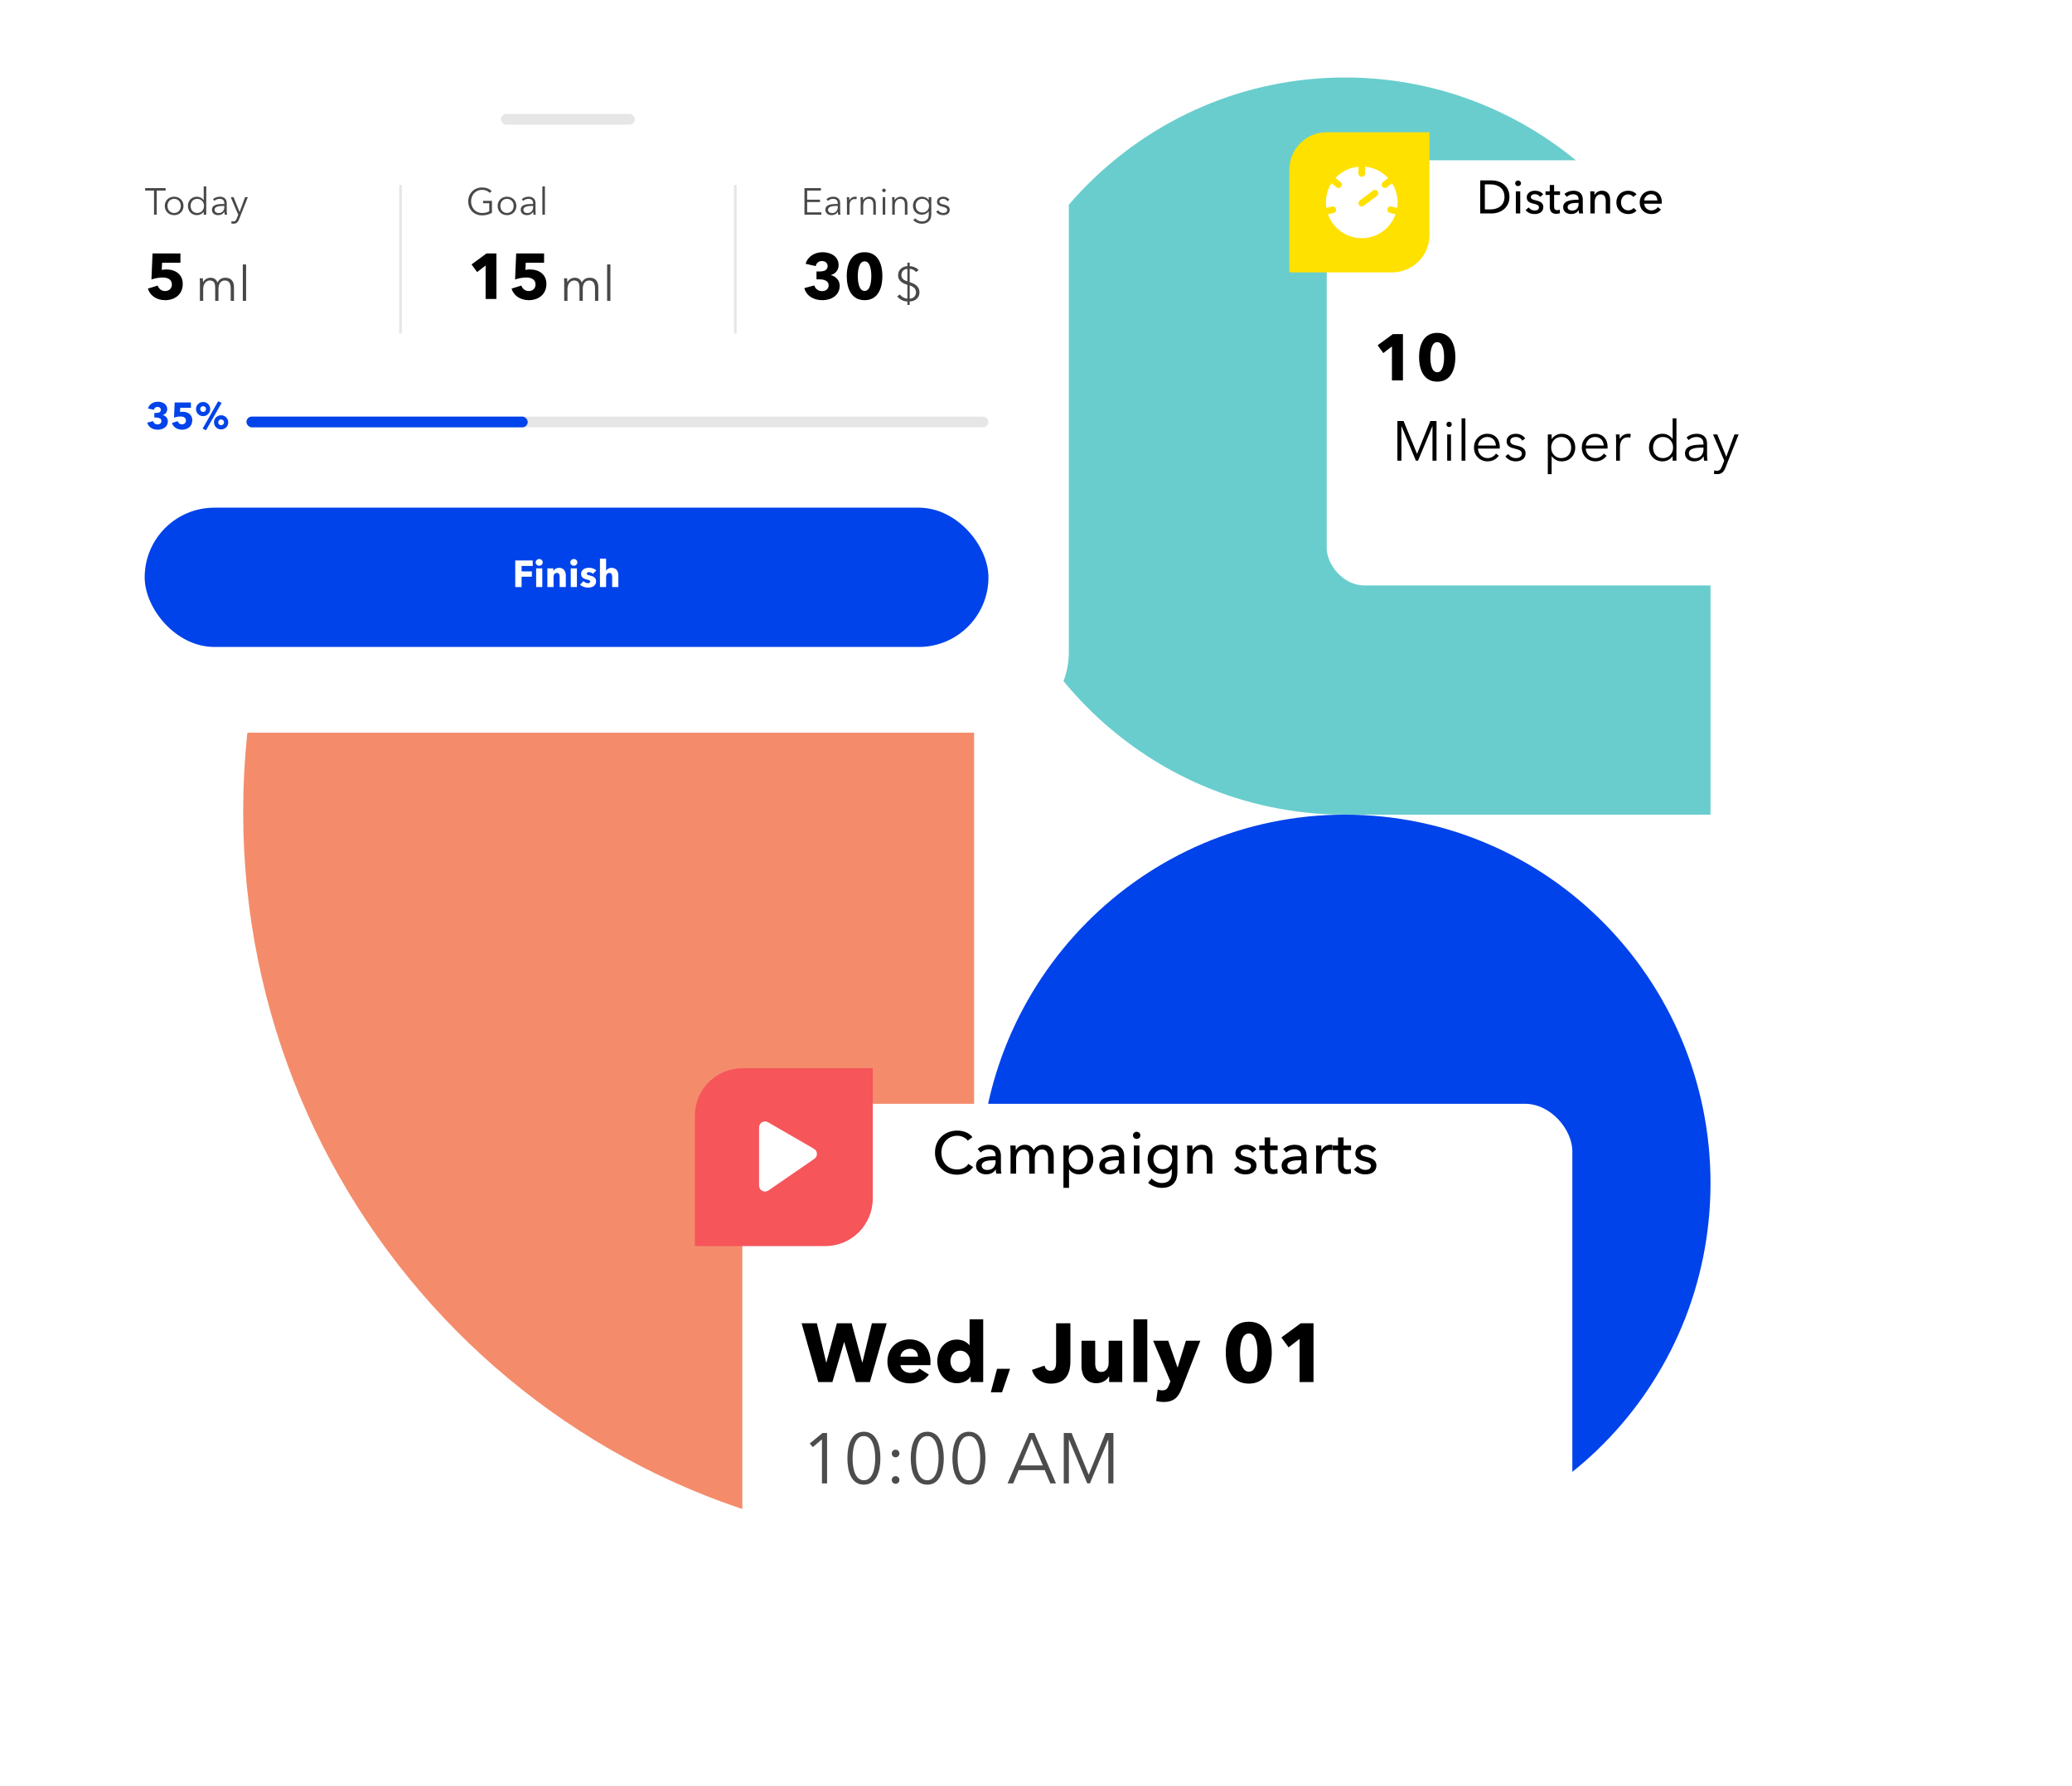 <svg width="732" height="631" viewBox="0 0 732 631" fill="none" xmlns="http://www.w3.org/2000/svg">
<path d="M604.291 418.037C604.291 489.955 546.486 548.256 475.18 548.256H346.069V418.037C346.069 346.119 403.874 287.817 475.18 287.817C546.486 287.817 604.291 346.119 604.291 418.037Z" fill="#0043EA"/>
<path fill-rule="evenodd" clip-rule="evenodd" d="M475.18 27.378C546.486 27.378 604.291 85.68 604.291 157.598V287.817H475.18C403.873 287.817 346.068 229.516 346.068 157.598C346.068 85.68 403.873 27.378 475.18 27.378Z" fill="#69CDCD"/>
<path d="M85.906 286.838C85.906 143.542 201.221 27.378 343.47 27.378H344.129L344.129 546.298H343.47C201.221 546.298 85.906 430.134 85.906 286.838Z" fill="#F48C6B"/>
<g filter="url(#filter0_d)">
<rect x="22.723" y="27" width="354.867" height="235.632" rx="28.389" fill="white"/>
</g>
<rect opacity="0.1" x="87.072" y="147.182" width="262.129" height="3.785" rx="1.893" fill="black"/>
<rect x="87.072" y="147.182" width="99.363" height="3.785" rx="1.893" fill="#0043EA"/>
<path d="M59.305 148.829C59.305 147.782 58.563 146.908 57.504 146.656V146.616C58.418 146.378 59.08 145.61 59.08 144.576C59.08 142.774 57.437 141.927 55.781 141.927C54.218 141.927 52.734 142.735 52.284 144.311L54.35 144.788C54.496 144.152 55 143.742 55.636 143.742C56.245 143.742 56.815 144.099 56.815 144.775C56.815 145.676 56.007 145.888 55.172 145.888H54.523V147.517H55.119C56.046 147.517 57.027 147.796 57.027 148.749C57.027 149.624 56.298 149.942 55.662 149.942C54.814 149.942 54.245 149.399 54.072 148.776L52.006 149.319C52.509 151.068 54.059 151.81 55.768 151.81C57.49 151.81 59.305 150.882 59.305 148.829ZM67.929 148.458C67.929 146.484 66.419 145.477 64.538 145.477C64.26 145.477 63.875 145.504 63.597 145.57L63.677 144.086H67.452V142.178H61.703L61.477 147.544C62.14 147.305 63.107 147.133 63.769 147.133C64.683 147.133 65.69 147.451 65.69 148.564C65.69 149.465 65.041 149.929 64.286 149.929C63.557 149.929 62.974 149.452 62.776 148.802L60.749 149.425C61.186 150.909 62.603 151.81 64.312 151.81C66.154 151.81 67.929 150.737 67.929 148.458ZM80.634 149.213C80.634 147.822 79.508 146.709 78.117 146.709C76.725 146.709 75.599 147.822 75.599 149.213C75.599 150.604 76.725 151.717 78.117 151.717C79.508 151.717 80.634 150.604 80.634 149.213ZM79.15 149.213C79.15 149.783 78.673 150.233 78.117 150.233C77.547 150.233 77.083 149.783 77.083 149.213C77.083 148.643 77.547 148.18 78.117 148.18C78.673 148.18 79.15 148.643 79.15 149.213ZM74.275 144.523C74.275 143.119 73.148 142.019 71.757 142.019C70.366 142.019 69.24 143.119 69.24 144.523C69.24 145.901 70.366 147.027 71.757 147.027C73.148 147.027 74.275 145.901 74.275 144.523ZM72.791 144.523C72.791 145.093 72.327 145.543 71.757 145.543C71.188 145.543 70.724 145.093 70.724 144.523C70.724 143.954 71.188 143.49 71.757 143.49C72.327 143.49 72.791 143.954 72.791 144.523ZM78.302 142.35L77.07 141.754L71.598 151.426L72.777 152.009L78.302 142.35Z" fill="#0043EA"/>
<g clip-path="url(#clip0)">
<path d="M320.562 99.38C319.301 99.039 318.45 98.392 318.45 97.166C318.45 95.888 319.387 95.019 320.562 94.985V99.38ZM321.379 100.828C322.674 101.237 323.611 102.037 323.611 103.196C323.611 104.882 322.384 105.478 321.379 105.512V100.828ZM320.562 105.512C319.846 105.495 318.552 105.035 317.939 104.013L316.968 104.694C317.785 105.734 319.029 106.466 320.562 106.5V107.726H321.379V106.5C323.338 106.466 324.837 105.171 324.837 103.281C324.837 101.066 323.1 100.266 321.379 99.67V94.985C322.197 95.002 323.066 95.377 323.594 96.127L324.531 95.411C323.764 94.508 322.47 94.066 321.379 94.031V92.805H320.562V94.031C318.79 94.117 317.274 95.292 317.274 97.268C317.274 99.346 319.012 100.147 320.562 100.623V105.512Z" fill="#484848"/>
<path d="M285.154 71.389H289.699V70.554H285.154V67.322H290.016V66.474H284.2V75.853H290.175V75.006H285.154V71.389ZM295.968 72.051C293.703 72.051 291.596 72.224 291.596 74.131C291.596 75.509 292.802 76.013 293.743 76.013C294.736 76.013 295.425 75.668 295.995 74.847H296.021C296.021 75.178 296.061 75.549 296.114 75.853H296.922C296.856 75.509 296.816 74.939 296.816 74.462V71.746C296.816 70.236 295.743 69.494 294.405 69.494C293.345 69.494 292.471 69.879 291.967 70.382L292.471 70.978C292.908 70.541 293.584 70.249 294.312 70.249C295.385 70.249 295.968 70.779 295.968 71.853V72.051ZM295.968 72.753V73.217C295.968 74.317 295.253 75.271 293.981 75.271C293.279 75.271 292.524 74.979 292.524 74.091C292.524 72.912 294.233 72.753 295.703 72.753H295.968ZM299.209 71.018V75.853H300.11V72.674C300.11 71.018 300.971 70.329 301.925 70.329C302.164 70.329 302.455 70.369 302.561 70.408L302.68 69.561C302.495 69.507 302.309 69.494 302.084 69.494C301.21 69.494 300.441 69.998 300.097 70.713H300.07C300.07 70.448 300.044 69.984 300.017 69.653H299.156C299.196 70.077 299.209 70.687 299.209 71.018ZM304.003 69.653C304.042 70.077 304.056 70.687 304.056 71.018V75.853H304.957V72.674C304.957 71.018 305.884 70.249 306.838 70.249C308.136 70.249 308.52 71.124 308.52 72.422V75.853H309.421V72.051C309.421 70.514 308.64 69.494 307.063 69.494C306.189 69.494 305.288 69.998 304.943 70.713H304.917C304.917 70.448 304.89 69.984 304.864 69.653H304.003ZM312.74 69.653H311.839V75.853H312.74V69.653ZM312.926 67.269C312.926 66.898 312.608 66.633 312.29 66.633C311.972 66.633 311.654 66.898 311.654 67.269C311.654 67.639 311.972 67.904 312.29 67.904C312.608 67.904 312.926 67.639 312.926 67.269ZM315.157 69.653C315.197 70.077 315.21 70.687 315.21 71.018V75.853H316.111V72.674C316.111 71.018 317.039 70.249 317.992 70.249C319.291 70.249 319.675 71.124 319.675 72.422V75.853H320.576V72.051C320.576 70.514 319.794 69.494 318.218 69.494C317.343 69.494 316.442 69.998 316.098 70.713H316.071C316.071 70.448 316.045 69.984 316.018 69.653H315.157ZM322.663 77.788C323.391 78.556 324.504 79.033 325.644 79.033C328.386 79.033 329.009 77.152 329.009 75.8V69.653H328.108V70.726H328.081C327.591 69.931 326.637 69.494 325.736 69.494C323.802 69.494 322.53 70.938 322.53 72.7C322.53 74.515 323.802 75.853 325.736 75.853C326.637 75.853 327.604 75.403 328.081 74.635H328.108V75.8C328.108 77.139 327.459 78.238 325.683 78.238C324.743 78.238 323.802 77.735 323.312 77.099L322.663 77.788ZM323.484 72.674C323.484 71.376 324.332 70.249 325.829 70.249C327.22 70.249 328.214 71.376 328.214 72.674C328.214 74.105 327.22 75.085 325.829 75.085C324.332 75.085 323.484 73.972 323.484 72.674ZM335.411 70.607C335.014 69.905 334.1 69.494 333.239 69.494C332.113 69.494 331.026 70.037 331.026 71.296C331.026 72.475 332.073 72.793 332.801 72.965C333.981 73.244 334.63 73.509 334.63 74.158C334.63 74.966 333.941 75.244 333.172 75.244C332.444 75.244 331.768 74.82 331.45 74.277L330.735 74.807C331.304 75.641 332.245 76.013 333.186 76.013C334.325 76.013 335.517 75.509 335.517 74.091C335.517 73.124 334.828 72.581 333.371 72.276C332.351 72.064 331.887 71.799 331.887 71.217C331.887 70.528 332.55 70.249 333.199 70.249C333.888 70.249 334.458 70.607 334.723 71.124L335.411 70.607Z" fill="#484848"/>
<path d="M296.654 100.94C296.654 99.146 295.382 97.647 293.565 97.215V97.147C295.133 96.738 296.268 95.421 296.268 93.649C296.268 90.561 293.452 89.107 290.613 89.107C287.933 89.107 285.389 90.493 284.617 93.195L288.16 94.013C288.41 92.923 289.273 92.219 290.363 92.219C291.408 92.219 292.384 92.832 292.384 93.99C292.384 95.534 290.999 95.898 289.568 95.898H288.455V98.691H289.477C291.067 98.691 292.748 99.168 292.748 100.804C292.748 102.303 291.499 102.848 290.409 102.848C288.955 102.848 287.978 101.916 287.683 100.849L284.14 101.78C285.003 104.778 287.66 106.05 290.59 106.05C293.543 106.05 296.654 104.46 296.654 100.94ZM311.723 97.533C311.723 92.991 309.997 89.107 305.455 89.107C300.89 89.107 299.141 92.991 299.141 97.533C299.141 102.098 300.89 106.05 305.455 106.05C309.997 106.05 311.723 102.098 311.723 97.533ZM307.817 97.533C307.817 99.6 307.453 102.779 305.455 102.779C303.433 102.779 303.047 99.6 303.047 97.533C303.047 95.512 303.433 92.332 305.455 92.332C307.453 92.332 307.817 95.512 307.817 97.533Z" fill="black"/>
<g clip-path="url(#clip1)">
<g clip-path="url(#clip2)">
<path d="M200.463 99.687H200.429C200.429 99.346 200.395 98.75 200.361 98.324H199.254C199.305 98.869 199.322 99.653 199.322 100.078V106.296H200.48V102.208C200.48 100.078 201.69 99.09 202.797 99.09C204.347 99.09 204.722 100.095 204.722 101.645V106.296H205.88V102.054C205.88 100.572 206.476 99.09 208.146 99.09C209.644 99.09 210.207 100.215 210.207 101.884V106.296H211.365V101.407C211.365 99.431 210.36 98.12 208.333 98.12C207.055 98.12 206.084 98.716 205.539 99.806C205.011 98.443 203.955 98.12 203.087 98.12C201.945 98.12 200.923 98.767 200.463 99.687ZM215.645 93.418H214.487V106.296H215.645V93.418Z" fill="#484848"/>
<path d="M175.373 105.618V89.539H171.876L166.584 93.422L168.56 96.125L171.558 93.808V105.618H175.373ZM193.031 100.304C193.031 96.92 190.442 95.194 187.217 95.194C186.74 95.194 186.081 95.239 185.604 95.353L185.741 92.809H192.213V89.539H182.357L181.97 98.737C183.106 98.328 184.764 98.033 185.9 98.033C187.467 98.033 189.193 98.578 189.193 100.486C189.193 102.03 188.08 102.825 186.785 102.825C185.536 102.825 184.537 102.007 184.196 100.894L180.721 101.962C181.471 104.506 183.901 106.05 186.831 106.05C189.988 106.05 193.031 104.21 193.031 100.304Z" fill="black"/>
</g>
<path d="M173.694 67.494C172.899 66.712 171.786 66.235 170.302 66.235C167.507 66.235 165.414 68.315 165.414 71.164C165.414 74.012 167.467 76.092 170.302 76.092C171.574 76.092 172.78 75.787 173.8 75.178V70.952H170.66V71.786H172.846V74.635C172.303 74.992 171.376 75.244 170.316 75.244C167.904 75.244 166.421 73.35 166.421 71.164C166.421 68.978 167.904 67.07 170.316 67.07C171.482 67.07 172.382 67.467 173.032 68.156L173.694 67.494ZM182.421 72.753C182.421 70.885 181.044 69.494 179.109 69.494C177.188 69.494 175.81 70.885 175.81 72.753C175.81 74.621 177.188 76.013 179.109 76.013C181.044 76.013 182.421 74.621 182.421 72.753ZM181.468 72.753C181.468 74.144 180.553 75.244 179.109 75.244C177.678 75.244 176.764 74.144 176.764 72.753C176.764 71.362 177.678 70.249 179.109 70.249C180.553 70.249 181.468 71.362 181.468 72.753ZM188.341 72.051C186.075 72.051 183.969 72.224 183.969 74.131C183.969 75.509 185.174 76.013 186.115 76.013C187.108 76.013 187.797 75.668 188.367 74.847H188.394C188.394 75.178 188.433 75.549 188.486 75.853H189.294C189.228 75.509 189.188 74.939 189.188 74.462V71.746C189.188 70.236 188.115 69.494 186.777 69.494C185.717 69.494 184.843 69.879 184.34 70.382L184.843 70.978C185.28 70.541 185.956 70.249 186.685 70.249C187.758 70.249 188.341 70.779 188.341 71.853V72.051ZM188.341 72.753V73.217C188.341 74.317 187.625 75.271 186.353 75.271C185.651 75.271 184.896 74.979 184.896 74.091C184.896 72.912 186.605 72.753 188.076 72.753H188.341ZM192.509 65.838H191.608V75.853H192.509V65.838Z" fill="#484848"/>
</g>
<g clip-path="url(#clip3)">
<path d="M55.366 67.322H58.506V66.474H51.272V67.322H54.412V75.853H55.366V67.322ZM64.826 72.753C64.826 70.885 63.448 69.494 61.514 69.494C59.593 69.494 58.215 70.885 58.215 72.753C58.215 74.621 59.593 76.013 61.514 76.013C63.448 76.013 64.826 74.621 64.826 72.753ZM63.872 72.753C63.872 74.144 62.958 75.244 61.514 75.244C60.083 75.244 59.169 74.144 59.169 72.753C59.169 71.362 60.083 70.249 61.514 70.249C62.958 70.249 63.872 71.362 63.872 72.753ZM71.938 74.807H71.964V75.853H72.865V65.838H71.964V70.726H71.938C71.408 69.918 70.48 69.494 69.593 69.494C67.659 69.494 66.387 70.925 66.387 72.753C66.387 74.582 67.659 76.013 69.593 76.013C70.48 76.013 71.408 75.588 71.938 74.807ZM67.341 72.753C67.341 71.376 68.188 70.249 69.686 70.249C71.077 70.249 72.07 71.336 72.07 72.753C72.07 74.171 71.077 75.244 69.686 75.244C68.188 75.244 67.341 74.131 67.341 72.753ZM79.253 72.051C76.988 72.051 74.881 72.224 74.881 74.131C74.881 75.509 76.087 76.013 77.027 76.013C78.021 76.013 78.71 75.668 79.28 74.847H79.306C79.306 75.178 79.346 75.549 79.399 75.853H80.207C80.141 75.509 80.101 74.939 80.101 74.462V71.746C80.101 70.236 79.028 69.494 77.69 69.494C76.63 69.494 75.755 69.879 75.252 70.382L75.755 70.978C76.193 70.541 76.868 70.249 77.597 70.249C78.67 70.249 79.253 70.779 79.253 71.853V72.051ZM79.253 72.753V73.217C79.253 74.317 78.538 75.271 77.266 75.271C76.564 75.271 75.808 74.979 75.808 74.091C75.808 72.912 77.518 72.753 78.988 72.753H79.253ZM82.521 69.653H81.514L84.163 75.84L83.66 77.139C83.395 77.841 83.077 78.238 82.468 78.238C82.229 78.238 82.004 78.198 81.805 78.132L81.712 78.954C81.977 79.007 82.256 79.033 82.521 79.033C83.594 79.033 84.097 78.41 84.468 77.457L87.555 69.653H86.575L84.654 74.886H84.627L82.521 69.653Z" fill="#484848"/>
<path d="M71.762 99.687H71.728C71.728 99.346 71.694 98.75 71.66 98.324H70.553C70.604 98.869 70.621 99.653 70.621 100.078V106.296H71.779V102.208C71.779 100.078 72.989 99.09 74.096 99.09C75.646 99.09 76.021 100.095 76.021 101.645V106.296H77.179V102.054C77.179 100.572 77.775 99.09 79.444 99.09C80.943 99.09 81.505 100.215 81.505 101.884V106.296H82.664V101.407C82.664 99.431 81.659 98.12 79.632 98.12C78.354 98.12 77.383 98.716 76.838 99.806C76.31 98.443 75.254 98.12 74.385 98.12C73.244 98.12 72.222 98.767 71.762 99.687ZM86.944 93.418H85.785V106.296H86.944V93.418Z" fill="#484848"/>
<path d="M64.561 100.304C64.561 96.92 61.971 95.194 58.746 95.194C58.27 95.194 57.611 95.239 57.134 95.353L57.27 92.809H63.743V89.539H53.886L53.5 98.737C54.636 98.328 56.294 98.033 57.429 98.033C58.996 98.033 60.722 98.578 60.722 100.486C60.722 102.03 59.609 102.825 58.315 102.825C57.066 102.825 56.066 102.007 55.726 100.894L52.251 101.962C53 104.506 55.431 106.05 58.36 106.05C61.517 106.05 64.561 104.21 64.561 100.304Z" fill="black"/>
</g>
<path opacity="0.1" d="M141.487 117.847V65.327" stroke="black" stroke-width="0.946"/>
<path opacity="0.1" d="M259.772 117.847V65.327" stroke="black" stroke-width="0.946"/>
</g>
<rect x="51.113" y="179.357" width="298.088" height="49.208" rx="24.604" fill="#0043EA"/>
<path d="M188.202 199.945V198.011H182.029V207.39H184.268V203.747H187.898V201.879H184.268V199.945H188.202ZM191.74 198.686C191.74 198.024 191.184 197.494 190.495 197.494C189.793 197.494 189.25 198.05 189.25 198.686C189.25 199.335 189.793 199.879 190.495 199.879C191.184 199.879 191.74 199.362 191.74 198.686ZM191.581 207.39V200.793H189.409V207.39H191.581ZM199.893 207.39V203.31C199.893 201.985 199.257 200.607 197.481 200.607C196.567 200.607 195.812 201.124 195.507 201.707H195.481V200.793H193.374V207.39H195.56V203.813C195.56 203.058 195.958 202.396 196.726 202.396C197.508 202.396 197.707 203.058 197.707 203.787V207.39H199.893ZM203.969 198.686C203.969 198.024 203.412 197.494 202.723 197.494C202.021 197.494 201.478 198.05 201.478 198.686C201.478 199.335 202.021 199.879 202.723 199.879C203.412 199.879 203.969 199.362 203.969 198.686ZM203.81 207.39V200.793H201.637V207.39H203.81ZM210.677 201.508C210.028 200.899 209.008 200.581 208.027 200.581C206.769 200.581 205.285 201.217 205.285 202.793C205.285 204.039 206.292 204.502 207.206 204.714C208.107 204.926 208.518 205.059 208.518 205.469C208.518 205.893 208.094 206.039 207.736 206.039C207.1 206.039 206.504 205.721 206.12 205.297L204.901 206.582C205.59 207.245 206.703 207.602 207.776 207.602C209.127 207.602 210.598 207.019 210.598 205.35C210.598 204.065 209.498 203.562 208.491 203.336C207.643 203.151 207.285 203.045 207.285 202.674C207.285 202.29 207.696 202.144 208.107 202.144C208.637 202.144 209.14 202.409 209.485 202.74L210.677 201.508ZM218.456 207.39V203.31C218.456 201.985 217.833 200.607 216.044 200.607C215.13 200.607 214.441 201.097 214.15 201.627H214.123V197.375H211.951V207.39H214.123V203.827C214.123 203.045 214.547 202.422 215.303 202.422C216.084 202.422 216.27 203.071 216.27 203.813V207.39H218.456Z" fill="white"/>
<rect opacity="0.1" x="176.975" y="40.249" width="47.316" height="3.785" rx="1.893" fill="black"/>
<g filter="url(#filter1_d)">
<rect x="455.5" y="46.725" width="222.824" height="150.2" rx="13.204" fill="white"/>
</g>
<path d="M522.941 75.414H526.952C529.939 75.414 533.257 73.565 533.257 69.571C533.257 65.428 529.939 63.728 526.952 63.728H522.941V75.414ZM524.575 65.147H526.622C529.444 65.147 531.507 66.682 531.507 69.571C531.507 72.36 529.444 73.978 526.622 73.978H524.575V65.147ZM537.073 67.59H535.521V75.414H537.073V67.59ZM537.337 64.768C537.337 64.19 536.858 63.761 536.297 63.761C535.736 63.761 535.274 64.207 535.274 64.768C535.274 65.312 535.736 65.758 536.297 65.758C536.858 65.758 537.337 65.329 537.337 64.768ZM545.165 68.663C544.603 67.821 543.432 67.376 542.326 67.376C540.84 67.376 539.371 68.085 539.371 69.769C539.371 71.238 540.609 71.684 541.649 71.931C542.986 72.245 543.696 72.509 543.696 73.235C543.696 74.093 542.92 74.374 542.144 74.374C541.269 74.374 540.477 73.895 540.064 73.285L538.959 74.225C539.701 75.166 540.923 75.628 542.111 75.628C543.696 75.628 545.231 74.952 545.231 73.103C545.231 71.733 544.092 71.122 542.606 70.792C541.418 70.528 540.824 70.281 540.824 69.62C540.824 68.878 541.566 68.597 542.276 68.597C543.068 68.597 543.745 69.01 544.092 69.571L545.165 68.663ZM551.12 67.59H549.04V65.346H547.505V67.59H546.003V68.861H547.505V73.103C547.505 74.721 548.314 75.546 549.783 75.546C550.261 75.546 550.74 75.463 551.103 75.331L551.054 74.06C550.79 74.192 550.426 74.258 550.146 74.258C549.37 74.258 549.04 73.879 549.04 72.938V68.861H551.12V67.59ZM557.681 70.561C555.041 70.561 552.235 70.842 552.235 73.202C552.235 75.001 553.836 75.612 555.074 75.612C556.246 75.612 557.137 75.133 557.698 74.291H557.747C557.747 74.655 557.797 75.067 557.88 75.414H559.283C559.2 75.034 559.167 74.391 559.167 73.862V70.446C559.167 68.713 558.144 67.376 555.899 67.376C554.628 67.376 553.456 67.821 552.697 68.547L553.522 69.538C554.05 69.01 554.876 68.63 555.75 68.63C556.906 68.63 557.681 69.191 557.681 70.347V70.561ZM557.681 71.684V72.096C557.681 73.417 556.873 74.391 555.42 74.391C554.644 74.391 553.819 74.093 553.819 73.169C553.819 71.849 555.767 71.684 557.302 71.684H557.681ZM561.782 67.59C561.832 68.102 561.848 68.861 561.848 69.274V75.414H563.4V71.254C563.4 69.703 564.275 68.68 565.496 68.68C566.932 68.68 567.279 69.802 567.279 71.073V75.414H568.83V70.561C568.83 68.812 567.922 67.376 565.909 67.376C564.786 67.376 563.746 68.036 563.367 68.878H563.317C563.317 68.547 563.284 67.986 563.251 67.59H561.782ZM578.147 68.663C577.503 67.821 576.315 67.376 575.209 67.376C572.816 67.376 571.033 69.043 571.033 71.502C571.033 73.994 572.832 75.628 575.242 75.628C576.497 75.628 577.503 75.166 578.164 74.407L577.124 73.466C576.711 73.994 576.034 74.325 575.242 74.325C573.608 74.325 572.667 72.987 572.667 71.502C572.667 70 573.608 68.68 575.226 68.68C575.968 68.68 576.695 69.059 577.025 69.571L578.147 68.663ZM580.864 70.809C580.963 69.587 581.986 68.597 583.323 68.597C584.759 68.597 585.485 69.571 585.518 70.809H580.864ZM587.086 71.436C587.086 68.944 585.634 67.376 583.323 67.376C581.029 67.376 579.279 69.076 579.279 71.519C579.279 73.978 581.029 75.628 583.406 75.628C584.792 75.628 585.931 75.117 586.773 74.027L585.683 73.153C585.238 73.813 584.462 74.341 583.406 74.341C582.036 74.341 580.913 73.301 580.864 71.964H587.07C587.086 71.783 587.086 71.601 587.086 71.436Z" fill="black"/>
<path d="M495.633 134.398V118.038H492.074L486.69 121.989L488.7 124.739L491.75 122.382V134.398H495.633ZM514.14 126.172C514.14 121.55 512.384 117.599 507.763 117.599C503.118 117.599 501.339 121.55 501.339 126.172C501.339 130.816 503.118 134.837 507.763 134.837C512.384 134.837 514.14 130.816 514.14 126.172ZM510.166 126.172C510.166 128.274 509.796 131.509 507.763 131.509C505.706 131.509 505.313 128.274 505.313 126.172C505.313 124.115 505.706 120.88 507.763 120.88C509.796 120.88 510.166 124.115 510.166 126.172Z" fill="black"/>
<path d="M455.5 59.929C455.5 52.636 461.412 46.725 468.704 46.725H505.016V83.037C505.016 90.329 499.105 96.241 491.812 96.241H455.5V59.929Z" fill="#FFE100"/>
<path fill-rule="evenodd" clip-rule="evenodd" d="M472.133 62.541C474.307 60.367 477.075 59.15 479.915 58.888C479.914 58.897 479.914 58.906 479.914 58.915V61.3L479.922 61.437C479.99 62.018 480.484 62.469 481.083 62.469C481.729 62.469 482.253 61.946 482.253 61.3V58.915L482.251 58.887C485.092 59.148 487.861 60.367 490.036 62.541C490.146 62.651 490.253 62.762 490.358 62.875L488.544 64.344L488.443 64.436C488.033 64.855 487.993 65.523 488.371 65.989C488.777 66.49 489.513 66.568 490.015 66.162L491.787 64.727C493.451 67.354 494.054 70.46 493.595 73.435L491.564 72.966L491.429 72.943C490.848 72.878 490.297 73.258 490.162 73.842C490.017 74.471 490.409 75.099 491.038 75.244L493.026 75.703C492.417 77.434 491.42 79.06 490.036 80.444C485.092 85.388 477.077 85.388 472.133 80.444C470.749 79.06 469.753 77.435 469.144 75.704L471.139 75.244L471.27 75.205C471.821 75.009 472.15 74.426 472.015 73.841C471.87 73.212 471.242 72.82 470.613 72.965L468.575 73.436C468.115 70.461 468.718 67.354 470.383 64.727L472.154 66.161L472.265 66.241C472.759 66.554 473.421 66.454 473.798 65.988C474.205 65.487 474.127 64.75 473.626 64.344L471.812 62.875C471.917 62.762 472.024 62.651 472.133 62.541ZM486.695 67.568C486.308 67.052 485.575 66.947 485.059 67.334L480.382 70.842L480.27 70.937C479.852 71.341 479.791 72.002 480.148 72.478C480.536 72.995 481.268 73.1 481.785 72.712L486.461 69.205L486.573 69.11C486.991 68.706 487.053 68.045 486.695 67.568Z" fill="white"/>
<path d="M495.853 148.735H493.674V162.758H495.1V150.577H495.14L500.21 162.758H500.963L506.034 150.577H506.073V162.758H507.499V148.735H505.321L500.626 160.341H500.607L495.853 148.735ZM512.613 153.488H511.266V162.758H512.613V153.488ZM512.891 149.923C512.891 149.368 512.415 148.972 511.94 148.972C511.465 148.972 510.989 149.368 510.989 149.923C510.989 150.477 511.465 150.874 511.94 150.874C512.415 150.874 512.891 150.477 512.891 149.923ZM517.693 147.784H516.346V162.758H517.693V147.784ZM522.157 157.41C522.276 155.825 523.603 154.379 525.406 154.379C527.327 154.379 528.396 155.667 528.476 157.41H522.157ZM529.842 157.846C529.842 155.31 528.317 153.25 525.406 153.25C522.771 153.25 520.731 155.33 520.731 158.123C520.731 160.916 522.771 162.995 525.524 162.995C527.05 162.995 528.416 162.421 529.506 161.034L528.495 160.242C527.98 161.074 526.911 161.846 525.524 161.846C523.623 161.846 522.177 160.341 522.138 158.479H529.822C529.842 158.242 529.842 158.024 529.842 157.846ZM538.809 154.914C538.215 153.864 536.848 153.25 535.561 153.25C533.877 153.25 532.253 154.062 532.253 155.944C532.253 157.707 533.818 158.182 534.907 158.44C536.67 158.856 537.641 159.252 537.641 160.222C537.641 161.431 536.611 161.846 535.462 161.846C534.372 161.846 533.362 161.213 532.887 160.401L531.817 161.193C532.669 162.441 534.075 162.995 535.482 162.995C537.185 162.995 538.968 162.243 538.968 160.123C538.968 158.677 537.938 157.865 535.759 157.41C534.234 157.093 533.541 156.697 533.541 155.825C533.541 154.795 534.531 154.379 535.501 154.379C536.531 154.379 537.383 154.914 537.779 155.687L538.809 154.914ZM548.163 161.193H548.222C548.995 162.342 550.381 162.995 551.708 162.995C554.6 162.995 556.501 160.856 556.501 158.123C556.501 155.39 554.6 153.25 551.708 153.25C550.381 153.25 548.995 153.884 548.222 155.092H548.163V153.488H546.816V167.511H548.163V161.193ZM555.075 158.123C555.075 160.183 553.808 161.846 551.569 161.846C549.49 161.846 548.004 160.242 548.004 158.123C548.004 156.004 549.49 154.379 551.569 154.379C553.808 154.379 555.075 156.063 555.075 158.123ZM560.249 157.41C560.368 155.825 561.695 154.379 563.497 154.379C565.419 154.379 566.488 155.667 566.567 157.41H560.249ZM567.934 157.846C567.934 155.31 566.409 153.25 563.497 153.25C560.863 153.25 558.823 155.33 558.823 158.123C558.823 160.916 560.863 162.995 563.616 162.995C565.141 162.995 566.508 162.421 567.597 161.034L566.587 160.242C566.072 161.074 565.003 161.846 563.616 161.846C561.715 161.846 560.269 160.341 560.229 158.479H567.914C567.934 158.242 567.934 158.024 567.934 157.846ZM570.939 155.528V162.758H572.286V158.004C572.286 155.528 573.573 154.498 574.999 154.498C575.356 154.498 575.792 154.558 575.95 154.617L576.128 153.349C575.851 153.27 575.574 153.25 575.237 153.25C573.93 153.25 572.781 154.003 572.266 155.073H572.227C572.227 154.676 572.187 153.983 572.147 153.488H570.86C570.919 154.122 570.939 155.033 570.939 155.528ZM590.87 161.193H590.909V162.758H592.256V147.784H590.909V155.092H590.87C590.077 153.884 588.691 153.25 587.364 153.25C584.472 153.25 582.571 155.39 582.571 158.123C582.571 160.856 584.472 162.995 587.364 162.995C588.691 162.995 590.077 162.361 590.87 161.193ZM583.997 158.123C583.997 156.063 585.264 154.379 587.503 154.379C589.582 154.379 591.068 156.004 591.068 158.123C591.068 160.242 589.582 161.846 587.503 161.846C585.264 161.846 583.997 160.183 583.997 158.123ZM601.806 157.073C598.419 157.073 595.27 157.331 595.27 160.183C595.27 162.243 597.073 162.995 598.479 162.995C599.964 162.995 600.994 162.48 601.846 161.252H601.886C601.886 161.747 601.945 162.302 602.024 162.758H603.232C603.133 162.243 603.074 161.391 603.074 160.678V156.618C603.074 154.36 601.47 153.25 599.469 153.25C597.885 153.25 596.577 153.825 595.825 154.577L596.577 155.469C597.231 154.815 598.241 154.379 599.33 154.379C600.935 154.379 601.806 155.172 601.806 156.776V157.073ZM601.806 158.123V158.816C601.806 160.46 600.737 161.886 598.835 161.886C597.786 161.886 596.657 161.45 596.657 160.123C596.657 158.361 599.212 158.123 601.41 158.123H601.806ZM606.691 153.488H605.186L609.147 162.738L608.395 164.679C607.999 165.729 607.523 166.323 606.612 166.323C606.256 166.323 605.919 166.263 605.622 166.164L605.483 167.392C605.879 167.472 606.295 167.511 606.691 167.511C608.296 167.511 609.048 166.58 609.603 165.154L614.218 153.488H612.752L609.88 161.312H609.841L606.691 153.488Z" fill="black"/>
<g filter="url(#filter2_d)">
<rect x="245.492" y="377.398" width="293.233" height="190.601" rx="16.756" fill="white"/>
</g>
<path d="M342.132 411.203C341.252 412.481 339.807 413.172 338.152 413.172C334.738 413.172 332.581 410.533 332.581 407.203C332.581 403.956 334.78 401.254 338.215 401.254C339.744 401.254 341.189 401.987 341.901 402.993L343.535 401.736C342.446 400.228 340.247 399.432 338.215 399.432C333.712 399.432 330.319 402.574 330.319 407.203C330.319 411.769 333.586 415.015 338.131 415.015C340.729 415.015 342.635 413.905 343.787 412.334L342.132 411.203ZM351.722 408.48C348.371 408.48 344.81 408.836 344.81 411.832C344.81 414.115 346.842 414.89 348.413 414.89C349.9 414.89 351.031 414.282 351.743 413.214H351.806C351.806 413.675 351.869 414.198 351.974 414.638H353.754C353.649 414.156 353.607 413.34 353.607 412.669V408.334C353.607 406.134 352.309 404.438 349.46 404.438C347.847 404.438 346.36 405.003 345.397 405.925L346.444 407.182C347.114 406.511 348.162 406.03 349.272 406.03C350.738 406.03 351.722 406.742 351.722 408.208V408.48ZM351.722 409.905V410.428C351.722 412.104 350.696 413.34 348.853 413.34C347.868 413.34 346.821 412.963 346.821 411.79C346.821 410.114 349.293 409.905 351.241 409.905H351.722ZM358.937 406.344H358.874C358.874 405.925 358.832 405.213 358.79 404.71H356.926C356.989 405.359 357.01 406.323 357.01 406.847V414.638H358.979V409.36C358.979 407.391 360.068 406.093 361.513 406.093C363.084 406.093 363.608 407.182 363.608 408.732V414.638H365.576V409.276C365.576 407.726 366.289 406.093 368.09 406.093C369.807 406.093 370.289 407.517 370.289 409.13V414.638H372.258V408.48C372.258 406.26 371.106 404.438 368.551 404.438C367.147 404.438 365.849 405.15 365.179 406.428C364.571 405.024 363.419 404.438 362.1 404.438C360.592 404.438 359.44 405.297 358.937 406.344ZM377.666 413.151H377.728C378.461 414.261 379.823 414.91 381.226 414.91C384.284 414.91 386.232 412.565 386.232 409.653C386.232 406.721 384.221 404.438 381.268 404.438C379.634 404.438 378.336 405.213 377.686 406.26H377.624V404.71H375.697V419.665H377.666V413.151ZM384.2 409.653C384.2 411.517 383.048 413.256 380.891 413.256C378.88 413.256 377.54 411.58 377.54 409.674C377.54 407.768 378.88 406.072 380.891 406.072C383.048 406.072 384.2 407.789 384.2 409.653ZM395.265 408.48C391.913 408.48 388.353 408.836 388.353 411.832C388.353 414.115 390.384 414.89 391.955 414.89C393.442 414.89 394.573 414.282 395.286 413.214H395.348C395.348 413.675 395.411 414.198 395.516 414.638H397.296C397.192 414.156 397.15 413.34 397.15 412.669V408.334C397.15 406.134 395.851 404.438 393.003 404.438C391.39 404.438 389.903 405.003 388.939 405.925L389.986 407.182C390.657 406.511 391.704 406.03 392.814 406.03C394.28 406.03 395.265 406.742 395.265 408.208V408.48ZM395.265 409.905V410.428C395.265 412.104 394.238 413.34 392.395 413.34C391.411 413.34 390.363 412.963 390.363 411.79C390.363 410.114 392.835 409.905 394.783 409.905H395.265ZM402.542 404.71H400.573V414.638H402.542V404.71ZM402.877 401.129C402.877 400.395 402.27 399.851 401.558 399.851C400.845 399.851 400.259 400.416 400.259 401.129C400.259 401.82 400.845 402.385 401.558 402.385C402.27 402.385 402.877 401.841 402.877 401.129ZM405.605 417.864C406.841 418.995 408.747 419.665 410.464 419.665C414.591 419.665 415.952 417.026 415.952 414.135V404.71H414.046V406.302H414.004C413.25 405.066 411.847 404.438 410.422 404.438C407.385 404.438 405.437 406.763 405.437 409.611C405.437 412.46 407.406 414.722 410.443 414.722C411.847 414.722 413.208 414.115 413.941 413.004H413.983V414.282C413.983 416.335 413.103 417.948 410.485 417.948C409.124 417.948 407.721 417.298 406.862 416.335L405.605 417.864ZM407.469 409.569C407.469 407.663 408.684 406.072 410.758 406.072C412.768 406.072 414.13 407.684 414.13 409.569C414.13 411.538 412.789 413.067 410.758 413.067C408.684 413.067 407.469 411.392 407.469 409.569ZM419.351 404.71C419.414 405.359 419.435 406.323 419.435 406.847V414.638H421.404V409.36C421.404 407.391 422.514 406.093 424.064 406.093C425.886 406.093 426.326 407.517 426.326 409.13V414.638H428.295V408.48C428.295 406.26 427.143 404.438 424.587 404.438C423.163 404.438 421.844 405.276 421.362 406.344H421.299C421.299 405.925 421.257 405.213 421.215 404.71H419.351ZM443.814 406.072C443.102 405.003 441.615 404.438 440.211 404.438C438.326 404.438 436.462 405.339 436.462 407.475C436.462 409.339 438.033 409.905 439.353 410.219C441.049 410.617 441.95 410.952 441.95 411.873C441.95 412.963 440.965 413.319 439.981 413.319C438.871 413.319 437.866 412.711 437.342 411.936L435.939 413.13C436.881 414.324 438.431 414.91 439.939 414.91C441.95 414.91 443.898 414.052 443.898 411.706C443.898 409.967 442.453 409.192 440.567 408.774C439.059 408.438 438.305 408.124 438.305 407.286C438.305 406.344 439.248 405.988 440.149 405.988C441.154 405.988 442.013 406.511 442.453 407.224L443.814 406.072ZM451.371 404.71H448.732V401.862H446.784V404.71H444.878V406.323H446.784V411.706C446.784 413.758 447.81 414.806 449.674 414.806C450.282 414.806 450.889 414.701 451.35 414.533L451.287 412.921C450.952 413.088 450.491 413.172 450.135 413.172C449.151 413.172 448.732 412.69 448.732 411.496V406.323H451.371V404.71ZM459.698 408.48C456.346 408.48 452.786 408.836 452.786 411.832C452.786 414.115 454.817 414.89 456.388 414.89C457.875 414.89 459.006 414.282 459.719 413.214H459.781C459.781 413.675 459.844 414.198 459.949 414.638H461.729C461.625 414.156 461.583 413.34 461.583 412.669V408.334C461.583 406.134 460.284 404.438 457.436 404.438C455.823 404.438 454.336 405.003 453.372 405.925L454.419 407.182C455.09 406.511 456.137 406.03 457.247 406.03C458.713 406.03 459.698 406.742 459.698 408.208V408.48ZM459.698 409.905V410.428C459.698 412.104 458.671 413.34 456.828 413.34C455.844 413.34 454.797 412.963 454.797 411.79C454.797 410.114 457.268 409.905 459.216 409.905H459.698ZM464.985 406.847V414.638H466.954V409.423C466.954 407.768 467.855 406.239 469.74 406.239C470.054 406.239 470.389 406.281 470.64 406.344L470.724 404.522C470.494 404.459 470.222 404.438 469.949 404.438C468.609 404.438 467.457 405.234 466.912 406.386H466.849C466.849 405.967 466.807 405.213 466.766 404.71H464.901C464.964 405.359 464.985 406.323 464.985 406.847ZM477.302 404.71H474.663V401.862H472.715V404.71H470.809V406.323H472.715V411.706C472.715 413.758 473.741 414.806 475.605 414.806C476.213 414.806 476.82 414.701 477.281 414.533L477.218 412.921C476.883 413.088 476.422 413.172 476.066 413.172C475.082 413.172 474.663 412.69 474.663 411.496V406.323H477.302V404.71ZM486.173 406.072C485.461 405.003 483.974 404.438 482.571 404.438C480.686 404.438 478.822 405.339 478.822 407.475C478.822 409.339 480.392 409.905 481.712 410.219C483.409 410.617 484.309 410.952 484.309 411.873C484.309 412.963 483.325 413.319 482.34 413.319C481.23 413.319 480.225 412.711 479.701 411.936L478.298 413.13C479.24 414.324 480.79 414.91 482.298 414.91C484.309 414.91 486.257 414.052 486.257 411.706C486.257 409.967 484.812 409.192 482.927 408.774C481.419 408.438 480.665 408.124 480.665 407.286C480.665 406.344 481.607 405.988 482.508 405.988C483.513 405.988 484.372 406.511 484.812 407.224L486.173 406.072Z" fill="black"/>
<path d="M313.25 467.513H308.03L304.687 481.325H304.599L300.875 467.513H295.656L291.961 481.325H291.873L288.589 467.513H283.193L289.087 488.274H294.072L298.178 474.228H298.266L302.371 488.274H307.326L313.25 467.513ZM318.109 479.301C318.226 477.806 319.575 476.516 321.423 476.516C323.329 476.516 324.296 477.776 324.296 479.301H318.109ZM328.724 481.149C328.724 476.164 325.704 473.202 321.393 473.202C316.965 473.202 313.505 476.252 313.505 481.031C313.505 485.958 317.141 488.743 321.54 488.743C324.501 488.743 326.789 487.629 328.167 485.635L324.824 483.524C324.179 484.403 323.123 485.049 321.598 485.049C319.868 485.049 318.256 483.905 318.109 482.292H328.695C328.724 481.94 328.724 481.53 328.724 481.149ZM347.349 488.274V466.106H342.54V475.225H342.481C341.66 474.258 340.165 473.261 338.024 473.261C333.772 473.261 331.133 476.838 331.133 480.914C331.133 484.99 333.684 488.685 338.083 488.685C340.018 488.685 341.924 487.834 342.862 486.368H342.921V488.274H347.349ZM342.745 480.943C342.745 482.849 341.396 484.697 339.226 484.697C336.939 484.697 335.766 482.82 335.766 480.914C335.766 479.037 336.939 477.19 339.226 477.19C341.396 477.19 342.745 479.096 342.745 480.943ZM356.84 483.582H352.236L350.037 491.91H353.995L356.84 483.582ZM378.15 481.178V467.513H373.106V481.207C373.106 483.025 372.725 484.286 371.083 484.286C370.027 484.286 369.265 483.553 369.001 482.468L364.573 483.964C365.335 486.808 367.828 488.831 371.317 488.831C376.977 488.831 378.15 484.462 378.15 481.178ZM396.469 488.274V473.671H391.66V481.559C391.66 483.231 390.751 484.697 389.08 484.697C387.32 484.697 386.91 483.231 386.91 481.588V473.671H382.072V482.703C382.072 485.635 383.45 488.685 387.379 488.685C389.432 488.685 391.103 487.541 391.778 486.251H391.836V488.274H396.469ZM405.317 488.274V466.106H400.449V488.274H405.317ZM424.063 473.671H418.961L416.058 483.055H415.97L412.715 473.671H407.378L413.477 488.04L413.008 489.242C412.539 490.503 412.041 491.207 410.545 491.207C410.076 491.207 409.46 491.089 408.991 490.943L408.463 494.989C409.167 495.165 410.193 495.312 411.102 495.312C414.768 495.312 416.351 493.523 417.524 490.473L424.063 473.671ZM449.29 477.835C449.29 471.97 447.061 466.956 441.196 466.956C435.302 466.956 433.045 471.97 433.045 477.835C433.045 483.729 435.302 488.831 441.196 488.831C447.061 488.831 449.29 483.729 449.29 477.835ZM444.246 477.835C444.246 480.503 443.777 484.609 441.196 484.609C438.587 484.609 438.088 480.503 438.088 477.835C438.088 475.225 438.587 471.12 441.196 471.12C443.777 471.12 444.246 475.225 444.246 477.835ZM464.038 488.274V467.513H459.522L452.689 472.528L455.241 476.017L459.111 473.026V488.274H464.038Z" fill="black"/>
<g opacity="0.7">
<path d="M292.191 506.275H290.583L286.059 509.995L287.165 511.252L290.382 508.512V524.07H292.191V506.275ZM305.199 505.823C300.725 505.823 299.368 510.573 299.368 515.198C299.368 519.822 300.725 524.522 305.199 524.522C309.623 524.522 311.03 519.822 311.03 515.198C311.03 510.573 309.623 505.823 305.199 505.823ZM305.199 507.356C308.316 507.356 309.196 511.654 309.196 515.198C309.196 518.742 308.316 522.964 305.199 522.964C302.032 522.964 301.203 518.742 301.203 515.198C301.203 511.654 302.032 507.356 305.199 507.356ZM317.755 513.514C317.755 512.81 317.202 512.156 316.397 512.156C315.593 512.156 315.04 512.81 315.04 513.514C315.04 514.217 315.593 514.871 316.397 514.871C317.202 514.871 317.755 514.217 317.755 513.514ZM317.755 522.864C317.755 522.16 317.202 521.506 316.397 521.506C315.593 521.506 315.04 522.16 315.04 522.864C315.04 523.567 315.593 524.221 316.397 524.221C317.202 524.221 317.755 523.567 317.755 522.864ZM327.589 505.823C323.115 505.823 321.757 510.573 321.757 515.198C321.757 519.822 323.115 524.522 327.589 524.522C332.012 524.522 333.42 519.822 333.42 515.198C333.42 510.573 332.012 505.823 327.589 505.823ZM327.589 507.356C330.705 507.356 331.585 511.654 331.585 515.198C331.585 518.742 330.705 522.964 327.589 522.964C324.422 522.964 323.592 518.742 323.592 515.198C323.592 511.654 324.422 507.356 327.589 507.356ZM342.306 505.823C337.832 505.823 336.474 510.573 336.474 515.198C336.474 519.822 337.832 524.522 342.306 524.522C346.729 524.522 348.137 519.822 348.137 515.198C348.137 510.573 346.729 505.823 342.306 505.823ZM342.306 507.356C345.422 507.356 346.302 511.654 346.302 515.198C346.302 518.742 345.422 522.964 342.306 522.964C339.139 522.964 338.309 518.742 338.309 515.198C338.309 511.654 339.139 507.356 342.306 507.356ZM359.885 519.395H369.084L371.044 524.07H373.055L365.414 506.275H363.655L355.964 524.07H357.949L359.885 519.395ZM364.484 508.286L368.405 517.736H360.563L364.484 508.286ZM378.576 506.275H375.811V524.07H377.621V508.612H377.671L384.105 524.07H385.06L391.495 508.612H391.545V524.07H393.355V506.275H390.59L384.633 521.004H384.608L378.576 506.275Z" fill="black"/>
</g>
<path d="M245.492 394.155C245.492 384.9 252.994 377.398 262.248 377.398H308.328V423.478C308.328 432.732 300.826 440.234 291.572 440.234H245.492V394.155Z" fill="#F6555A"/>
<path fill-rule="evenodd" clip-rule="evenodd" d="M268.174 398.293C268.174 396.68 269.92 395.672 271.316 396.479L287.558 405.863C288.891 406.633 288.966 408.529 287.699 409.402L271.457 420.591C270.067 421.548 268.174 420.553 268.174 418.866V398.293Z" fill="white"/>
<defs>
<filter id="filter0_d" x="0.011" y="0.503" width="400.29" height="281.055" filterUnits="userSpaceOnUse" color-interpolation-filters="sRGB">
<feFlood flood-opacity="0" result="BackgroundImageFix"/>
<feColorMatrix in="SourceAlpha" type="matrix" values="0 0 0 0 0 0 0 0 0 0 0 0 0 0 0 0 0 0 127 0"/>
<feOffset dy="-3.785"/>
<feGaussianBlur stdDeviation="11.356"/>
<feColorMatrix type="matrix" values="0 0 0 0 0 0 0 0 0 0 0 0 0 0 0 0 0 0 0.08 0"/>
<feBlend mode="normal" in2="BackgroundImageFix" result="effect1_dropShadow"/>
<feBlend mode="normal" in="SourceGraphic" in2="effect1_dropShadow" result="shape"/>
</filter>
<filter id="filter1_d" x="429.091" y="17.015" width="302.05" height="229.426" filterUnits="userSpaceOnUse" color-interpolation-filters="sRGB">
<feFlood flood-opacity="0" result="BackgroundImageFix"/>
<feColorMatrix in="SourceAlpha" type="matrix" values="0 0 0 0 0 0 0 0 0 0 0 0 0 0 0 0 0 0 127 0"/>
<feOffset dx="13.204" dy="9.903"/>
<feGaussianBlur stdDeviation="19.807"/>
<feColorMatrix type="matrix" values="0 0 0 0 0 0 0 0 0 0 0 0 0 0 0 0 0 0 0.12 0"/>
<feBlend mode="normal" in2="BackgroundImageFix" result="effect1_dropShadow"/>
<feBlend mode="normal" in="SourceGraphic" in2="effect1_dropShadow" result="shape"/>
</filter>
<filter id="filter2_d" x="211.98" y="339.697" width="393.77" height="291.139" filterUnits="userSpaceOnUse" color-interpolation-filters="sRGB">
<feFlood flood-opacity="0" result="BackgroundImageFix"/>
<feColorMatrix in="SourceAlpha" type="matrix" values="0 0 0 0 0 0 0 0 0 0 0 0 0 0 0 0 0 0 127 0"/>
<feOffset dx="16.756" dy="12.567"/>
<feGaussianBlur stdDeviation="25.134"/>
<feColorMatrix type="matrix" values="0 0 0 0 0 0 0 0 0 0 0 0 0 0 0 0 0 0 0.12 0"/>
<feBlend mode="normal" in2="BackgroundImageFix" result="effect1_dropShadow"/>
<feBlend mode="normal" in="SourceGraphic" in2="effect1_dropShadow" result="shape"/>
</filter>
<clipPath id="clip0">
<rect width="285.786" height="52.993" fill="white" transform="translate(51.113 64.853)"/>
</clipPath>
<clipPath id="clip1">
<rect width="52.993" height="52.993" fill="white" transform="translate(164.672 64.853)"/>
</clipPath>
<clipPath id="clip2">
<rect width="52.993" height="31.228" fill="white" transform="translate(164.672 86.618)"/>
</clipPath>
<clipPath id="clip3">
<rect width="37.852" height="52.993" fill="white" transform="translate(51.113 64.853)"/>
</clipPath>
</defs>
</svg>
